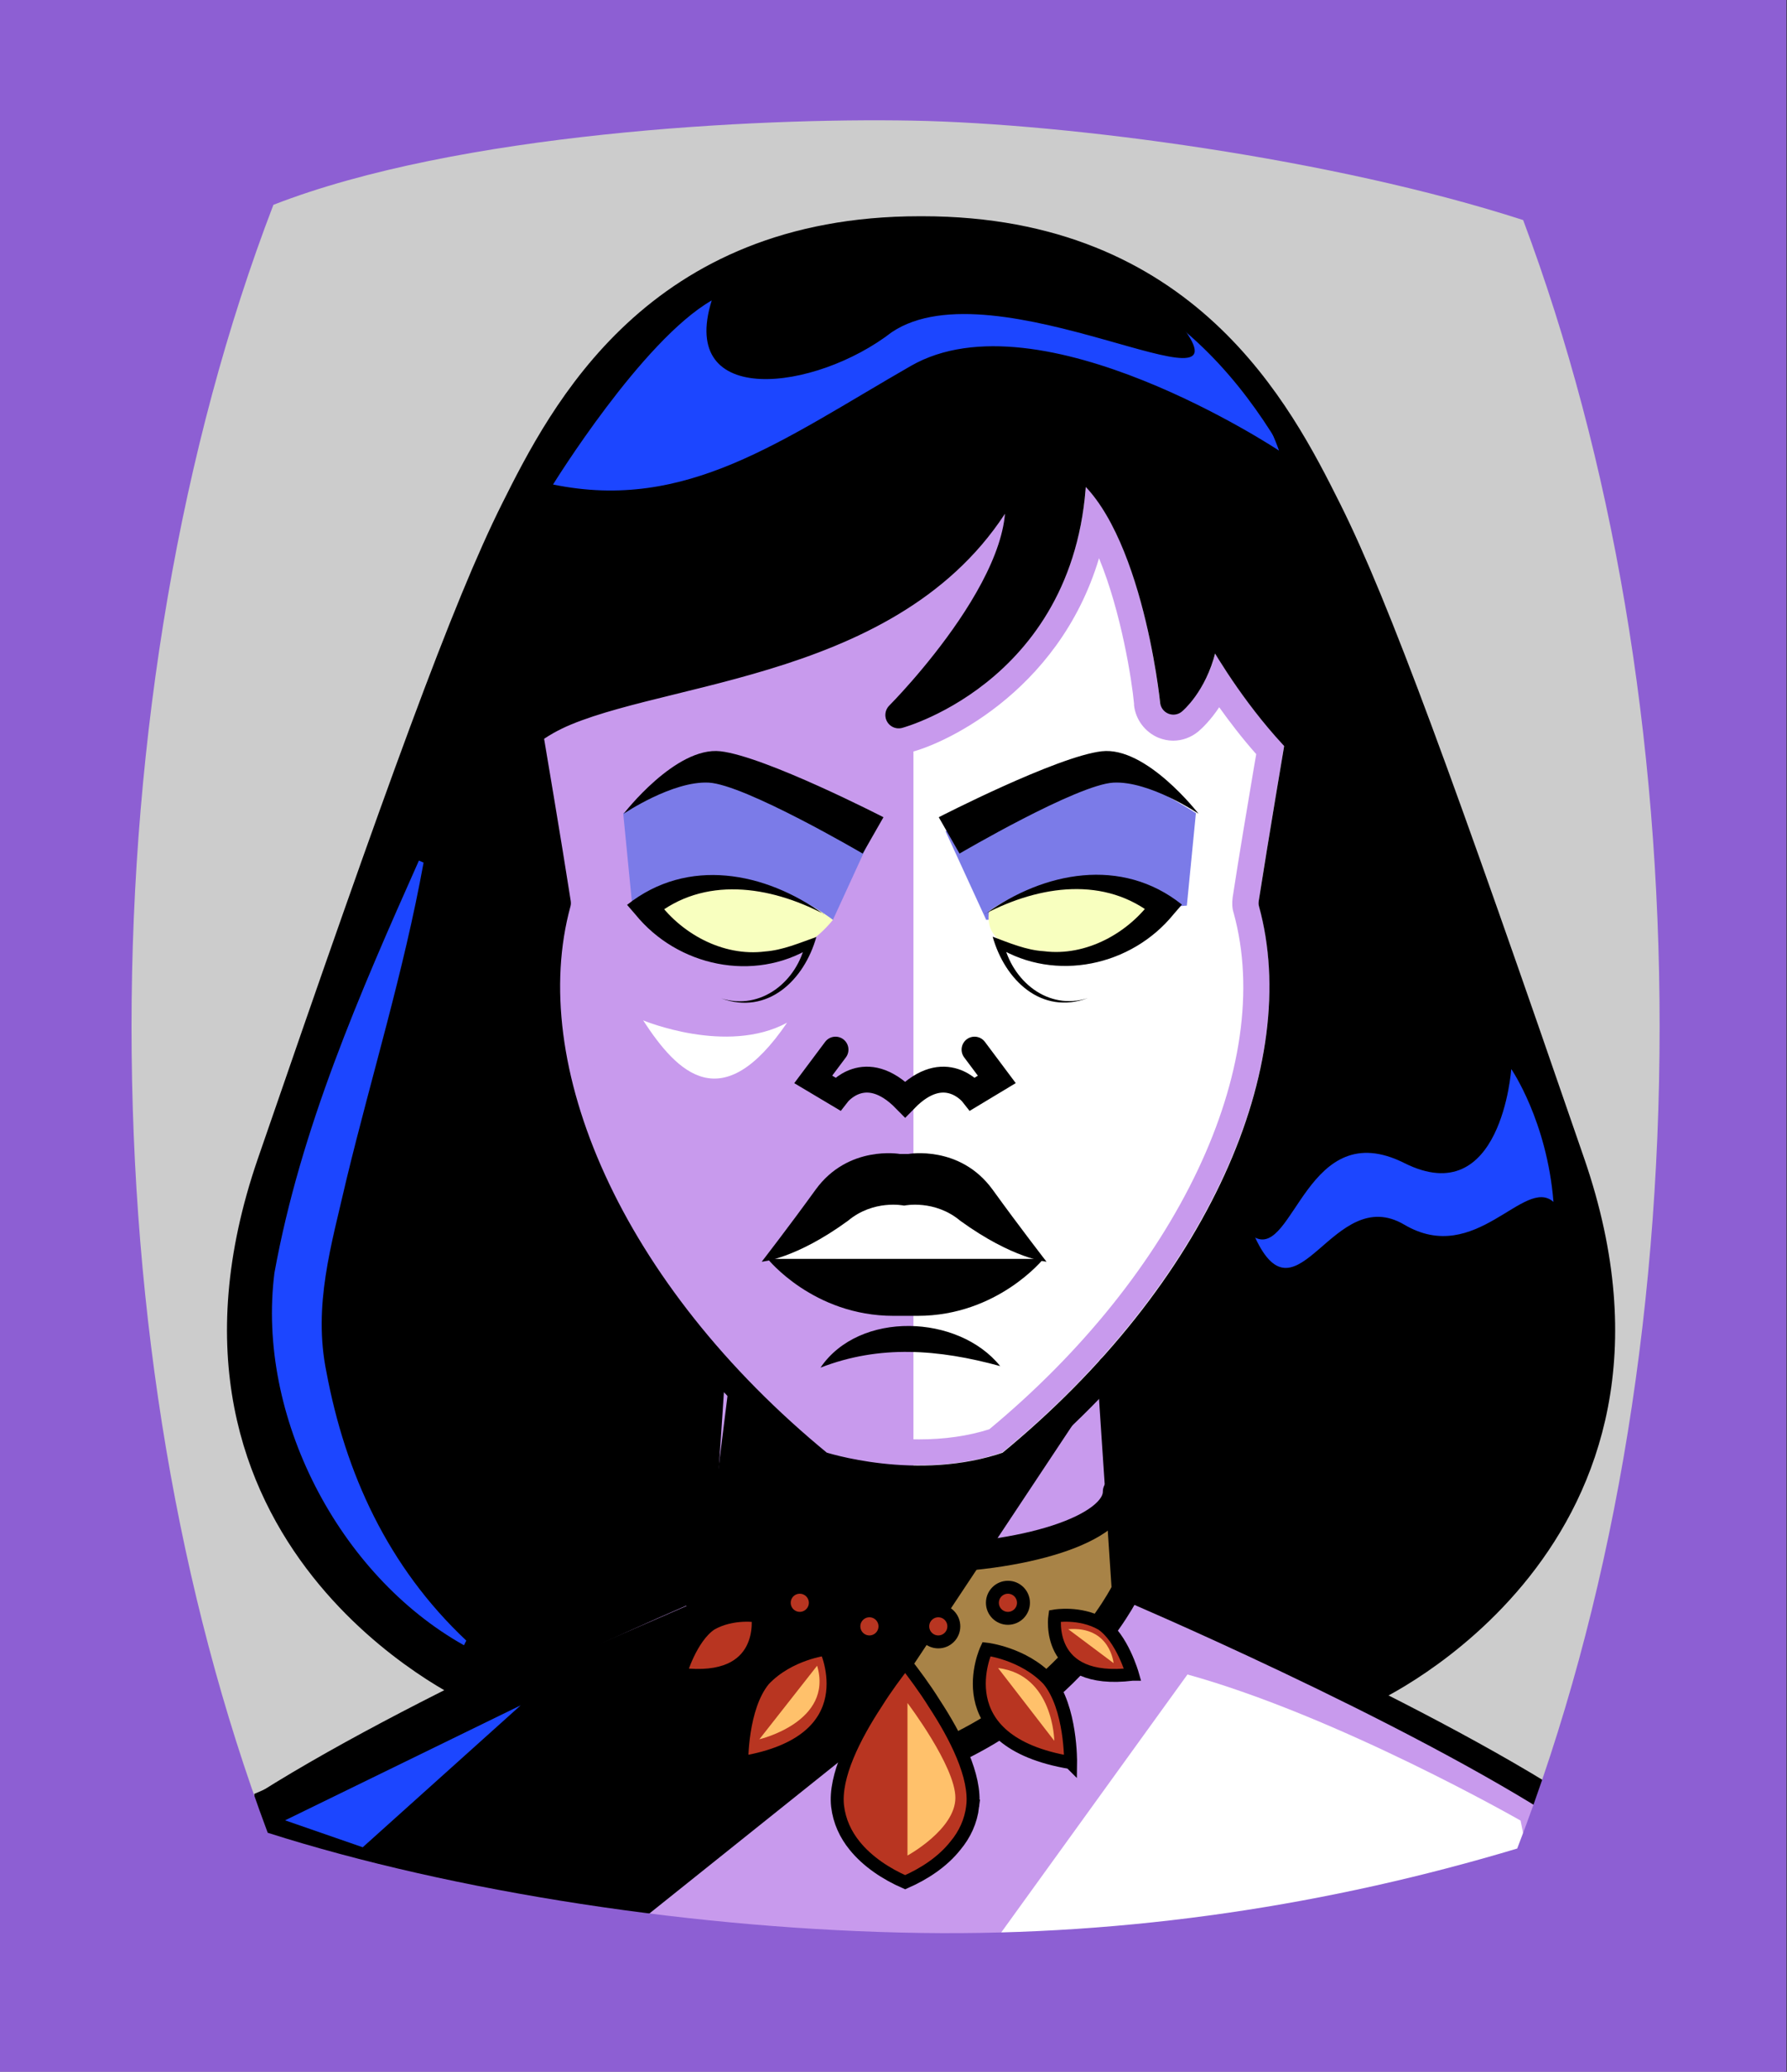<svg id="Capa_2" xmlns="http://www.w3.org/2000/svg" xmlns:xlink="http://www.w3.org/1999/xlink" viewBox="0 0 69.02 80">
<rect x="0" y="0" width="69.02" height="80" fill="#333333" stroke="none"/>
<defs >
<style >
.cls-1{fill:#c89aed;}.cls-2{fill:#fff;}.cls-3{fill:#f8ffbf;}.cls-4{fill:#7b7be8;}.cls-5{fill:#a88347;}.cls-6{fill:#782ab5;}.cls-7,.cls-8,.cls-9,.cls-10,.cls-11,.cls-12,.cls-13,.cls-14{fill:none;}.cls-7,.cls-8,.cls-9,.cls-10,.cls-14,.cls-15{stroke:#000;}.cls-7,.cls-8,.cls-9,.cls-15{stroke-miterlimit:10;}.cls-8{stroke-width:1.11px;}.cls-8,.cls-9,.cls-10,.cls-11,.cls-14,.cls-15{stroke-linecap:round;}.cls-16{fill:#1c46ff;}.cls-10,.cls-11,.cls-14{stroke-linejoin:round;}.cls-11{stroke:#deb778;stroke-dasharray:0 0 0 4.06;}.cls-17{fill:#deb778;}.cls-18{fill:#ffc16b;}.cls-19{fill:url(#USGS_19_Inundación_de_tierra_2);}.cls-13{stroke:#1d1d1b;stroke-dasharray:0 0 2 2;stroke-width:.3px;}.cls-14{stroke-width:1.03px;}.cls-15{fill:#b83521;stroke-width:.5px;}.cls-20{fill:#fcf0c5;}
</style>
<pattern id="USGS_19_Inundación_de_tierra_2" x="0" y="0" width="72" height="72" patternTransform="translate(195.52 -16063) rotate(-90)" patternUnits="userSpaceOnUse" viewBox="0 0 72 72">
<g >
<rect class="cls-12" width="72" height="72">
</rect>
<g >
<line class="cls-13" x1="71" y1="71" x2="144.44" y2="71">
</line>
<line class="cls-13" x1="71" y1="67" x2="144.44" y2="67">
</line>
<line class="cls-13" x1="71" y1="63" x2="144.44" y2="63">
</line>
<line class="cls-13" x1="71" y1="59" x2="144.44" y2="59">
</line>
<line class="cls-13" x1="71" y1="55" x2="144.44" y2="55">
</line>
<line class="cls-13" x1="71" y1="51" x2="144.44" y2="51">
</line>
<line class="cls-13" x1="71" y1="47" x2="144.44" y2="47">
</line>
<line class="cls-13" x1="71" y1="43" x2="144.44" y2="43">
</line>
<line class="cls-13" x1="71" y1="39" x2="144.44" y2="39">
</line>
<line class="cls-13" x1="71" y1="35" x2="144.44" y2="35">
</line>
<line class="cls-13" x1="71" y1="31" x2="144.44" y2="31">
</line>
<line class="cls-13" x1="71" y1="27" x2="144.44" y2="27">
</line>
<line class="cls-13" x1="71" y1="23" x2="144.44" y2="23">
</line>
<line class="cls-13" x1="71" y1="19" x2="144.44" y2="19">
</line>
<line class="cls-13" x1="71" y1="15" x2="144.44" y2="15">
</line>
<line class="cls-13" x1="71" y1="11" x2="144.44" y2="11">
</line>
<line class="cls-13" x1="71" y1="7" x2="144.44" y2="7">
</line>
<line class="cls-13" x1="71" y1="3" x2="144.44" y2="3">
</line>
</g>
<g >
<line class="cls-13" x1="-1" y1="71" x2="72.44" y2="71">
</line>
<line class="cls-13" x1="-1" y1="67" x2="72.44" y2="67">
</line>
<line class="cls-13" x1="-1" y1="63" x2="72.44" y2="63">
</line>
<line class="cls-13" x1="-1" y1="59" x2="72.44" y2="59">
</line>
<line class="cls-13" x1="-1" y1="55" x2="72.44" y2="55">
</line>
<line class="cls-13" x1="-1" y1="51" x2="72.44" y2="51">
</line>
<line class="cls-13" x1="-1" y1="47" x2="72.44" y2="47">
</line>
<line class="cls-13" x1="-1" y1="43" x2="72.44" y2="43">
</line>
<line class="cls-13" x1="-1" y1="39" x2="72.44" y2="39">
</line>
<line class="cls-13" x1="-1" y1="35" x2="72.44" y2="35">
</line>
<line class="cls-13" x1="-1" y1="31" x2="72.44" y2="31">
</line>
<line class="cls-13" x1="-1" y1="27" x2="72.44" y2="27">
</line>
<line class="cls-13" x1="-1" y1="23" x2="72.44" y2="23">
</line>
<line class="cls-13" x1="-1" y1="19" x2="72.44" y2="19">
</line>
<line class="cls-13" x1="-1" y1="15" x2="72.44" y2="15">
</line>
<line class="cls-13" x1="-1" y1="11" x2="72.44" y2="11">
</line>
<line class="cls-13" x1="-1" y1="7" x2="72.44" y2="7">
</line>
<line class="cls-13" x1="-1" y1="3" x2="72.44" y2="3">
</line>
<line class="cls-13" x1="1.04" y1="69" x2="74.48" y2="69">
</line>
<line class="cls-13" x1="1.04" y1="65" x2="74.48" y2="65">
</line>
<line class="cls-13" x1="1.04" y1="61" x2="74.48" y2="61">
</line>
<line class="cls-13" x1="1.04" y1="57" x2="74.48" y2="57">
</line>
<line class="cls-13" x1="1.04" y1="53" x2="74.48" y2="53">
</line>
<line class="cls-13" x1="1.04" y1="49" x2="74.48" y2="49">
</line>
<line class="cls-13" x1="1.04" y1="45" x2="74.48" y2="45">
</line>
<line class="cls-13" x1="1.04" y1="41" x2="74.48" y2="41">
</line>
<line class="cls-13" x1="1.04" y1="37" x2="74.48" y2="37">
</line>
<line class="cls-13" x1="1.04" y1="33" x2="74.48" y2="33">
</line>
<line class="cls-13" x1="1.04" y1="29" x2="74.48" y2="29">
</line>
<line class="cls-13" x1="1.04" y1="25" x2="74.48" y2="25">
</line>
<line class="cls-13" x1="1.04" y1="21" x2="74.48" y2="21">
</line>
<line class="cls-13" x1="1.04" y1="17" x2="74.48" y2="17">
</line>
<line class="cls-13" x1="1.04" y1="13" x2="74.48" y2="13">
</line>
<line class="cls-13" x1="1.04" y1="9" x2="74.48" y2="9">
</line>
<line class="cls-13" x1="1.04" y1="5" x2="74.48" y2="5">
</line>
<line class="cls-13" x1="1.04" y1="1" x2="74.48" y2="1">
</line>
</g>
<g >
<line class="cls-13" x1="-73" y1="71" x2=".44" y2="71">
</line>
<line class="cls-13" x1="-73" y1="67" x2=".44" y2="67">
</line>
<line class="cls-13" x1="-73" y1="63" x2=".44" y2="63">
</line>
<line class="cls-13" x1="-73" y1="59" x2=".44" y2="59">
</line>
<line class="cls-13" x1="-73" y1="55" x2=".44" y2="55">
</line>
<line class="cls-13" x1="-73" y1="51" x2=".44" y2="51">
</line>
<line class="cls-13" x1="-73" y1="47" x2=".44" y2="47">
</line>
<line class="cls-13" x1="-73" y1="43" x2=".44" y2="43">
</line>
<line class="cls-13" x1="-73" y1="39" x2=".44" y2="39">
</line>
<line class="cls-13" x1="-73" y1="35" x2=".44" y2="35">
</line>
<line class="cls-13" x1="-73" y1="31" x2=".44" y2="31">
</line>
<line class="cls-13" x1="-73" y1="27" x2=".44" y2="27">
</line>
<line class="cls-13" x1="-73" y1="23" x2=".44" y2="23">
</line>
<line class="cls-13" x1="-73" y1="19" x2=".44" y2="19">
</line>
<line class="cls-13" x1="-73" y1="15" x2=".44" y2="15">
</line>
<line class="cls-13" x1="-73" y1="11" x2=".44" y2="11">
</line>
<line class="cls-13" x1="-73" y1="7" x2=".44" y2="7">
</line>
<line class="cls-13" x1="-73" y1="3" x2=".44" y2="3">
</line>
<line class="cls-13" x1="-70.96" y1="69" x2="2.48" y2="69">
</line>
<line class="cls-13" x1="-70.96" y1="65" x2="2.48" y2="65">
</line>
<line class="cls-13" x1="-70.96" y1="61" x2="2.48" y2="61">
</line>
<line class="cls-13" x1="-70.96" y1="57" x2="2.48" y2="57">
</line>
<line class="cls-13" x1="-70.96" y1="53" x2="2.48" y2="53">
</line>
<line class="cls-13" x1="-70.96" y1="49" x2="2.48" y2="49">
</line>
<line class="cls-13" x1="-70.96" y1="45" x2="2.48" y2="45">
</line>
<line class="cls-13" x1="-70.96" y1="41" x2="2.48" y2="41">
</line>
<line class="cls-13" x1="-70.96" y1="37" x2="2.48" y2="37">
</line>
<line class="cls-13" x1="-70.96" y1="33" x2="2.48" y2="33">
</line>
<line class="cls-13" x1="-70.96" y1="29" x2="2.48" y2="29">
</line>
<line class="cls-13" x1="-70.96" y1="25" x2="2.48" y2="25">
</line>
<line class="cls-13" x1="-70.96" y1="21" x2="2.48" y2="21">
</line>
<line class="cls-13" x1="-70.96" y1="17" x2="2.48" y2="17">
</line>
<line class="cls-13" x1="-70.96" y1="13" x2="2.48" y2="13">
</line>
<line class="cls-13" x1="-70.96" y1="9" x2="2.48" y2="9">
</line>
<line class="cls-13" x1="-70.96" y1="5" x2="2.48" y2="5">
</line>
<line class="cls-13" x1="-70.96" y1="1" x2="2.48" y2="1">
</line>
</g>
</g>
</pattern>
</defs>
  <path
     style="opacity:1;vector-effect:none;fill:#cccccc;fill-opacity:1;fill-rule:nonzero;stroke:none;stroke-width:4.495;stroke-linecap:butt;stroke-linejoin:miter;stroke-miterlimit:4;stroke-dasharray:none;stroke-dashoffset:0;stroke-opacity:1"
     d="M -0.08,0.361 V 80.361 H 68.92 V 0.361 Z"
     id="rect4304"/>

<g id="Characters">
<g >
<path class="cls-1" d="M20.21,27.56l1.09,6.21s-1.63,6.54,.87,10.9,5.36,8.14,5.36,8.14l-.7,8.69s-13.59,4.85-17.08,8.45c3.81,6.65,24.84,6.87,31.27,6.87s17.22-3.7,19.29-6.97c-4.9-3.38-16.87-8.47-16.87-8.47l-.56-8.64s6.1-6.1,6.87-12.31c.44-4.69-.11-5.88-.11-5.88l1.09-7.41s-5.67-10.03-9.7-10.35-16.78,7.08-20.81,10.79Z">
</path>
<path d="M18.14,65.4s-7.09-4.41-8.18-8.69-.7-9.01,.51-11.89,7.99-22.3,8.82-23.84,3.32-11.05,14.83-12.08c11.69-.83,15.78,7.41,18.53,13.16,2.68,6.01,8.43,23.07,9.14,26.9s.06,12.72-9.14,16.36c-4.22-2.17-9.2-3.96-9.2-3.96l-.58-8.18s5.3-6.58,6.33-11.37,0-7.28,0-7.28l1.09-5.5s-3-4.47-3.58-5.37c-.38,3.32-1.21,2.94-1.21,2.94,0,0-.77-7.16-3.83-8.43,.26,5.24-3.96,8.05-6.01,8.95,2.94-3.9,3.96-6.39,3.58-8.24-5.56,5.11-7.54,6.07-10.74,6.9s-7.28,2.04-8.05,2.75c.51,4.35,.96,5.88,.96,5.88,0,0-.77,7.03,1.6,11.44,3,5.05,4.54,6.97,4.54,6.97l-.7,8.69-8.69,3.9Z">
</path>
<path class="cls-16" d="M21.36,18.71s3.43-5.56,6.13-7.11c-1.31,4.17,4,3.51,6.95,1.23,4-2.7,14.06,3.51,11.2-.25,2.53,1.14,3.76,4.82,3.76,4.82,0,0-9.24-6.13-14.22-3.27s-8.66,5.64-13.81,4.58Z">
</path>
<path class="cls-2" d="M29.95,48.63s2.53-2.34,4.68-2.58,4.82,1.62,5.35,2.53c-2.72,2.1-8.93,1.34-10.03,.05Z">
</path>
<path class="cls-4" d="M32.17,35.52l1.57-3.42s-4.92-2.64-6.27-2.34-3.4,1.64-3.4,1.64l.35,3.57,7.75,.55Z">
</path>
<path class="cls-2" d="M35.28,56.76V27.31s5.3-2.69,6.69-9.2c4.27,5.2,3.19,8.78,3.19,8.78l1.64-2.28s1.95,3.53,3.25,4.09c-.46,5.2-1.11,6.78-1.11,6.78,0,0,1.11,2.04,.37,5.85s-5.39,10.68-10.5,15.14c-2.23,.37-3.53,.28-3.53,.28Z">
</path>
<path class="cls-4" d="M38.09,35.52l-1.57-3.42s4.92-2.64,6.27-2.34,3.4,1.64,3.4,1.64l-.35,3.57-7.75,.55Z">
</path>
<path class="cls-3" d="M32.17,35.52s-2.53-2.02-5.28-1.35c-1.95,.84-1.63,1.18-1.63,1.18,0,0,4.22,3.49,6.91,.17Z">
</path>
<path class="cls-3" d="M38.19,35.19s2.81-2.14,5.85-.67c.89,.5,.84,.9,.06,1.63s-6.3,1.46-5.9-.96Z">
</path>
<path class="cls-5" d="M27.74,58.92s4.97,2.84,15.01-.27c.69,2.72,.53,3.38,.53,3.38,0,0-4.09,5.68-7.99,5.86s-8.17-6.13-8.17-6.13l.62-2.84Z">
</path>
<path class="cls-16" d="M16.36,33.31c-.77,4.23-1.99,8.15-2.98,12.24-.58,2.53-1.3,4.86-.77,7.44,.73,3.89,2.36,7.5,5.4,10.36,0,0-.09,.18-.09,.18-4.85-2.72-8.02-8.86-7.32-14.38,1.01-5.57,3.29-10.78,5.58-15.92,0,0,.18,.08,.18,.08h0Z">
</path>
<path d="M42.42,53.53l-9.18,13.83-8.9,7.12-14.38-3.29-.14-1.92,17.3-7.52,1.06-8.5,3.7,3.29s4.83,.82,6.94-.07c2.24-1.71,3.61-2.95,3.61-2.95Z">
</path>
<polygon class="cls-16" points="20.11 65.85 11.01 70.29 14.01 71.33 20.11 65.85">
</polygon>
<path class="cls-2" d="M45.87,64.65l-8.68,12.02,22.06-3.76-.52-2.61s-7.02-4.02-12.86-5.64Z">
</path>
<path class="cls-2" d="M24.84,39.4s3.23,1.35,5.56,.09c-2.51,3.68-4.22,1.97-5.56-.09Z">
</path>
<path class="cls-16" d="M58.37,41.28s-.38,5.51-4.13,3.63-4.26,3.63-5.76,2.88c1.63,3.5,3-2.13,5.76-.5s4.63-1.88,5.76-.88c-.25-3.13-1.63-5.13-1.63-5.13Z">
</path>
<path class="cls-1" d="M42.45,21.56c.86,2.09,1.27,4.73,1.35,5.61h0s0,.06,0,.06c.06,.55,.42,1.04,.95,1.26,.18,.07,.37,.11,.56,.11,.35,0,.69-.12,.98-.36,.14-.12,.46-.42,.8-.93,.4,.56,.88,1.19,1.43,1.81l-.09,.52c-.24,1.42-.6,3.56-.82,5.01-.03,.22-.02,.43,.04,.61,1.62,5.9-2.17,13.9-9.44,19.93-.82,.26-1.73,.39-2.71,.39-1.37,0-2.53-.25-3.11-.4-7.24-6.04-11.02-14.02-9.41-19.91,.06-.2,.07-.41,.04-.64-.19-1.21-.5-3.08-.92-5.58,.11-.06,.22-.11,.33-.15,.99-.41,2.35-.76,3.94-1.14,2.88-.71,6.2-1.53,9.06-3.31-.62,.82-1.27,1.55-1.8,2.08-.49,.49-.59,1.25-.24,1.82,.27,.47,.77,.77,1.31,.77,.12,0,.25-.02,.37-.05,1.15-.23,5.8-2.23,7.38-7.52m-.51-2.76c-.56,7.45-7.02,9.29-7.09,9.3-.05,.01-.1,.02-.14,.02-.17,0-.34-.1-.44-.26-.12-.2-.08-.46,.08-.62,1.32-1.32,4.23-4.8,4.47-7.39-2.98,4.56-8.33,5.87-12.71,6.95-1.53,.37-2.97,.73-4.05,1.18-.39,.16-.74,.36-1.05,.57,.1,.59,.71,4.17,1.03,6.24,.01,.07,.01,.14-.01,.21-1.73,6.32,2.24,14.78,9.9,21.09,.36,.1,1.8,.5,3.59,.5,1,0,2.12-.12,3.2-.5,7.66-6.3,11.64-14.77,9.91-21.09-.02-.07-.02-.14-.01-.21,.28-1.86,.81-4.96,.98-5.99-1.17-1.25-2.09-2.61-2.66-3.56-.39,1.46-1.22,2.17-1.29,2.23-.1,.08-.21,.12-.33,.12-.07,0-.13-.01-.2-.04-.17-.07-.3-.24-.32-.43,0-.06-.62-5.98-2.86-8.32h0Z">
</path>
<path class="cls-10" d="M52.88,65.29s12.86-5.8,7.84-20.38-7.53-21.48-9.41-25.24-5.49-10.82-15.68-10.82h-.11c-10.19,0-13.8,7.06-15.68,10.82s-4.39,10.66-9.41,25.24,7.84,20.38,7.84,20.38">
</path>
<path class="cls-14" d="M18.22,34.03s-.75-4.71,3.64-6.53,13.71-1.93,17.24-9.21c1.5,3.43-4.39,9.32-4.39,9.32,0,0,6.75-1.82,6.75-9.85,3.11,1.82,3.86,9.32,3.86,9.32,0,0,3.11-2.57-.32-8.46">
</path>
<path class="cls-10" d="M46.7,23.82s2.88,5.7,6.84,7.28">
</path>
<path d="M34.12,31.56l-.8,1.4s-4.55-2.67-5.95-2.74-3.28,1.2-3.28,1.2c0,0,2.01-2.61,3.74-2.41s6.28,2.54,6.28,2.54Z">
</path>
<path d="M36.26,31.56l.8,1.4s4.55-2.67,5.95-2.74,3.28,1.2,3.28,1.2c0,0-2.01-2.61-3.74-2.41s-6.28,2.54-6.28,2.54Z">
</path>
<path class="cls-10" d="M20.51,28.54s.69,4.07,1.04,6.33c-1.73,6.33,1.99,15,10.14,21.67,0,0,3.74,1.24,7.28,0,8.15-6.68,11.88-15.34,10.14-21.67,.35-2.25,1.04-6.33,1.04-6.33">
</path>
<path class="cls-10" d="M27.52,52.84l-.56,8.42s-11.04,4.68-17.31,8.79">
</path>
<path class="cls-10" d="M42.87,52.84l.56,8.42s11.04,4.68,17.31,8.79">
</path>
<path d="M35.02,44.56h.06s2-.36,3.26,1.38c1.07,1.48,2.08,2.78,2.08,2.78,0,0-1.3-.11-3.33-1.58-.99-.83-2.15-.59-2.15-.59h-.04s-1.16-.24-2.15,.59c-2.03,1.48-3.33,1.58-3.33,1.58,0,0,1.01-1.3,2.08-2.78,1.26-1.74,3.26-1.38,3.26-1.38h.25Z">
</path>
<path d="M35.49,48.61h4.81s-1.77,2.2-4.86,2.2h-.93c-3.1,0-4.86-2.2-4.86-2.2h5.85Z">
</path>
<path d="M31.69,52.81c1.5-2.21,5.33-2.06,6.94-.06-2.38-.65-4.65-.83-6.94,.06h0Z">
</path>
<path d="M31.81,35.29c-2.09-1.09-4.63-1.47-6.55,.11,0,0,.09-.68,.09-.68,.91,1.31,2.56,2.23,4.2,2.02,.68-.05,1.33-.33,1.98-.56-.47,1.67-1.88,3.03-3.68,2.37,1.55,.49,2.95-.67,3.26-2.15,0,0,.22,.19,.22,.19-2.22,1.35-5.16,.73-6.79-1.28,0,0-.32-.37-.32-.37,2.34-1.86,5.34-1.27,7.59,.36h0Z">
</path>
<path d="M38.06,35.29c2.25-1.63,5.26-2.22,7.59-.36,0,0-.32,.37-.32,.37-1.63,2.01-4.57,2.63-6.79,1.28,0,0,.22-.19,.22-.19,.32,1.48,1.71,2.65,3.26,2.15-1.8,.67-3.21-.7-3.68-2.37,.64,.24,1.3,.52,1.98,.56,1.63,.21,3.29-.71,4.2-2.02,0,0,.09,.68,.09,.68-1.92-1.58-4.46-1.2-6.55-.11h0Z">
</path>
<path class="cls-9" d="M37.64,40.53l.86,1.15-.93,.56s-1.07-1.37-2.61,.21c-1.55-1.58-2.61-.21-2.61-.21l-.94-.56,.86-1.15">
</path>
<path class="cls-8" d="M43.15,57.6c0,1.43-3.56,2.59-7.94,2.59s-7.94-1.16-7.94-2.59">
</path>
<path class="cls-8" d="M43.48,61.43s-2.31,4.75-8.32,6.79c-6.02-2.04-8.33-6.79-8.33-6.79">
</path>
<path class="cls-15" d="M26.27,64.65s.4-1.41,1.19-1.94c.84-.48,1.81-.31,1.81-.31,0,0,.41,2.67-2.99,2.25Z">
</path>
<path class="cls-15" d="M28.65,68.06s-.03-2.13,.86-3.2c.97-1.02,2.39-1.18,2.39-1.18,0,0,1.68,3.56-3.25,4.38Z">
</path>
<path class="cls-15" d="M43.74,64.65s-.4-1.41-1.19-1.94c-.84-.48-1.81-.31-1.81-.31,0,0-.41,2.67,2.99,2.25Z">
</path>
<path class="cls-15" d="M41.35,68.06s.03-2.13-.86-3.2c-.97-1.02-2.39-1.18-2.39-1.18,0,0-1.68,3.56,3.25,4.38Z">
</path>
<path class="cls-15" d="M37.57,69.74c-.07,.59-.31,1.1-.67,1.53h0c-.5,.63-1.21,1.09-1.94,1.41-.73-.32-1.45-.79-1.95-1.41-.35-.43-.59-.94-.66-1.53-.13-1.15,.65-2.69,1.49-3.97,.38-.61,.79-1.15,1.12-1.58,.33,.43,.74,.97,1.12,1.58,.84,1.28,1.62,2.82,1.49,3.97Z">
</path>
<circle class="cls-15" cx="30.89" cy="61.89" r=".6">
</circle>
<circle class="cls-15" cx="33.58" cy="62.8" r=".6">
</circle>
<circle class="cls-15" cx="38.93" cy="61.89" r=".6">
</circle>
<circle class="cls-15" cx="36.24" cy="62.8" r=".6">
</circle>
<path class="cls-18" d="M35.05,65.76v5.89s1.85-1.01,1.85-2.23-1.85-3.66-1.85-3.66Z">
</path>
<path class="cls-18" d="M31.56,64.32l-2.23,2.84s2.87-.67,2.23-2.84Z">
</path>
<path class="cls-18" d="M38.55,64.41l2.17,2.81s-.03-2.55-2.17-2.81Z">
</path>
<path class="cls-18" d="M41.26,62.91l1.75,1.31s-.13-1.44-1.75-1.31Z">
</path>
</g>
</g>

  <path
     style="opacity:1;vector-effect:none;fill:#8d5fd3;fill-opacity:1;fill-rule:nonzero;stroke:none;stroke-width:2.358;stroke-linecap:butt;stroke-linejoin:miter;stroke-miterlimit:4;stroke-dasharray:none;stroke-dashoffset:0;stroke-opacity:0.442"
     d="M 0,1.2e-7 V 80 H 69 V 1.2e-7 Z M 35.24,4.658 c 6.068,0.112 16.27,1.47 23.59,3.84 3.46,9.24 5.27,19.951 5.27,31.141 0,11.47 -1.89,22.39 -5.5,31.74 -7.2,2.16 -14.94,3.377 -23.02,3.26 -8.58,-0.124 -18.036,-1.573 -25.24,-3.869 -3.45,-9.22 -5.26,-19.931 -5.26,-31.131 0,-11.2 1.89,-22.38 5.48,-31.73 C 17.683,5.134 29.173,4.546 35.24,4.658 Z"
     id="rect4304" />


</svg>

